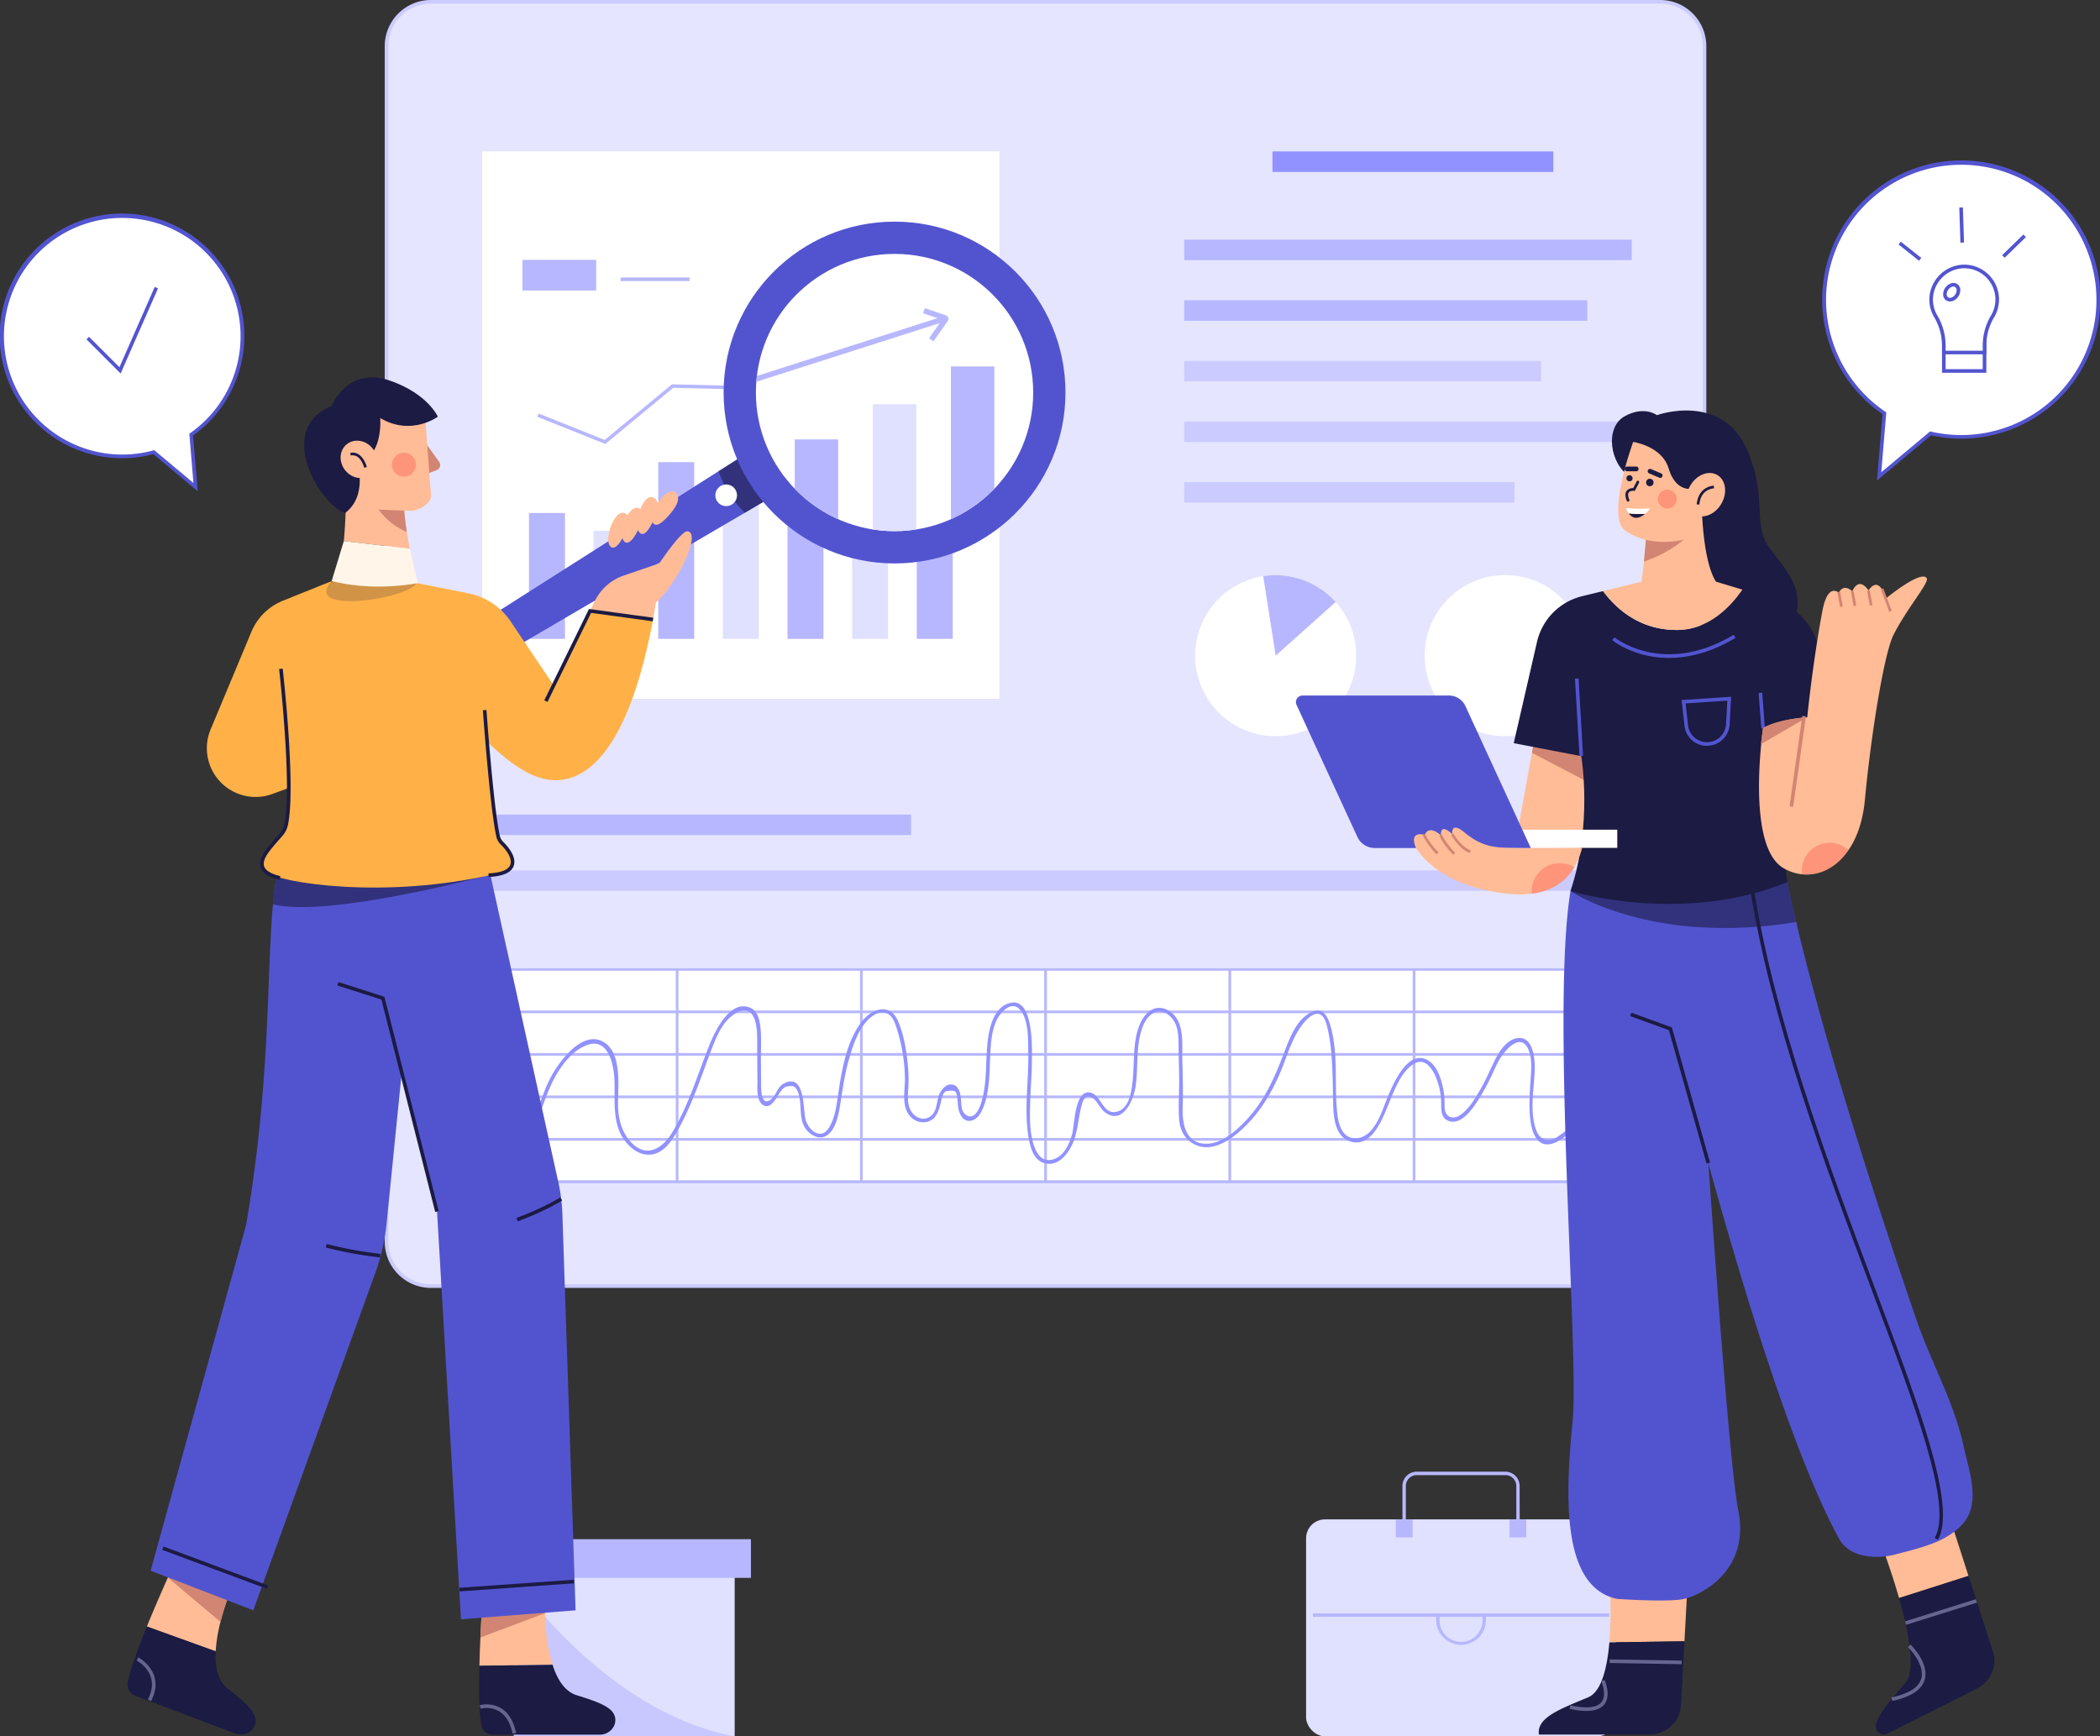 <svg id="OBJECTS" xmlns="http://www.w3.org/2000/svg" xmlns:xlink="http://www.w3.org/1999/xlink" viewBox="0 0 1457.82 1205.55"><rect x="0" y="0" width="1457.82" height="1205.55" fill="#333333" stroke="none"/><defs><clipPath id="clip-path"><circle cx="620.99" cy="272.54" r="96.25" fill="#fff"/></clipPath></defs><rect x="268.33" y="1.25" width="915" height="891.71" rx="30.8" fill="#e5e5ff"/><path d="M1152.53,894.21H299.14a32.09,32.09,0,0,1-32.06-32.06V32.05A32.09,32.09,0,0,1,299.14,0h853.39a32.09,32.09,0,0,1,32,32.05v830.1A32.09,32.09,0,0,1,1152.53,894.21ZM299.14,2.5a29.59,29.59,0,0,0-29.56,29.55v830.1a29.59,29.59,0,0,0,29.56,29.56h853.39a29.59,29.59,0,0,0,29.55-29.56V32.05A29.59,29.59,0,0,0,1152.53,2.5Z" fill="#cbcbff"/><rect x="883.33" y="105.14" width="195" height="14.23" fill="#9192ff"/><rect x="822.08" y="166.39" width="310.69" height="14.23" fill="#b7b7ff"/><rect x="822.08" y="208.47" width="279.83" height="14.23" fill="#b7b7ff"/><rect x="822.08" y="250.56" width="247.7" height="14.23" fill="#cbcbff"/><rect x="822.08" y="292.64" width="310.69" height="14.23" fill="#cbcbff"/><rect x="822.08" y="334.72" width="229.34" height="14.23" fill="#cbcbff"/><rect x="334.29" y="565.56" width="298.19" height="14.23" fill="#b7b7ff"/><rect x="335.15" y="604.31" width="771.01" height="14.23" fill="#cbcbff"/><rect x="334.76" y="105.14" width="359.09" height="380.03" fill="#fff"/><rect x="367.23" y="356.18" width="24.97" height="87.4" fill="#b7b7ff"/><rect x="412.09" y="368.5" width="24.97" height="75.08" fill="#e0e0ff"/><rect x="456.96" y="320.88" width="24.97" height="122.69" fill="#b7b7ff"/><rect x="501.82" y="329.67" width="24.97" height="113.91" fill="#e0e0ff"/><rect x="546.68" y="290.35" width="24.97" height="153.23" fill="#b7b7ff"/><rect x="591.55" y="269.11" width="24.97" height="174.47" fill="#e0e0ff"/><rect x="636.41" y="250.17" width="24.97" height="193.41" fill="#b7b7ff"/><polygon points="420.22 308.26 373.07 289.4 373.97 287.15 419.78 305.47 466.46 266.84 510 267.86 641.25 186.81 642.52 188.87 510.66 270.3 467.31 269.29 420.22 308.26" fill="#b7b7ff"/><rect x="362.68" y="180.43" width="51.22" height="21.29" fill="#b7b7ff"/><rect x="430.83" y="192.64" width="47.92" height="2.5" fill="#b7b7ff"/><circle cx="1044.94" cy="455.23" r="55.92" fill="#fff"/><path d="M885.58,511.15a55.9,55.9,0,1,1,55.92-55.92A55.92,55.92,0,0,1,885.58,511.15Z" fill="#fff"/><path d="M885.58,455.23,876.93,400a56,56,0,0,1,50.28,18Z" fill="#b7b7ff"/><rect x="340.85" y="671.79" width="767.38" height="147.5" fill="#fff"/><path d="M1110.46,821.49H341.22V672.12h769.24ZM343.1,819.62h765.49V674H343.1Z" fill="#b7b7ff"/><rect x="342.16" y="790.12" width="767.36" height="1.88" fill="#b7b7ff"/><rect x="342.16" y="760.62" width="767.36" height="1.88" fill="#b7b7ff"/><rect x="342.16" y="731.12" width="767.36" height="1.88" fill="#b7b7ff"/><rect x="342.16" y="701.62" width="767.36" height="1.88" fill="#b7b7ff"/><rect x="980.69" y="673.06" width="1.87" height="147.5" fill="#b7b7ff"/><rect x="852.8" y="673.06" width="1.87" height="147.5" fill="#b7b7ff"/><rect x="724.91" y="673.06" width="1.87" height="147.5" fill="#b7b7ff"/><rect x="597.01" y="673.06" width="1.87" height="147.5" fill="#b7b7ff"/><rect x="469.12" y="673.06" width="1.87" height="147.5" fill="#b7b7ff"/><path d="M363.24,797.2c11.15-15.54,13.56-35.56,23.53-51.92,4.86-8,11.3-15.9,20.2-19.47,15.35-6.16,19.27,13.65,19.6,24.66.48,16.18-2.21,33.74,11.16,45.89,4.46,4.06,10.37,6.46,16.39,4.87,7.22-1.92,11.71-8.54,15.29-14.61,10.23-17.4,16.73-37.34,23.84-56.16,3.59-9.51,8.16-21.68,17.56-27,13.41-7.59,14.87,9.21,14.84,18.06,0,9.7.07,19.4.15,29.1,0,4.67-.92,14.39,4.56,17,3.23,1.53,5.78-1.39,7.59-3.74,1.58-2,2.67-4.42,4.24-6.45s2.79-3.07,5.46-3.29c2.45-.2,3.62-.23,5.28,2a13.36,13.36,0,0,1,1.75,4.5c1.93,7.28,0,15.52,4.07,22.24,2.3,3.75,7.23,7.48,11.87,6.75,9.37-1.48,11.75-16.75,12.88-24.09,1.5-9.81,2.91-19.57,5.61-29.16s6.26-21.17,13.59-28.39c2.8-2.75,6.64-5.49,10.78-5,6,.67,7.92,7.48,9.4,12.37a118.07,118.07,0,0,1,5.31,34.09c0,8-2.32,17.93,3,24.83a12.14,12.14,0,0,0,12.3,4.66c6.76-1.68,8.39-8.24,9.77-14.19a25.21,25.21,0,0,1,.92-3.54c1.32-3.35,1.84-3.74,5.46-3.89,4-.16,4.14.77,4.78,4.07s.31,6.69,1.31,10c1.27,4.16,4.19,8,9,6.56,4.45-1.33,6.82-6.08,8.29-10.1,4.22-11.54,3.83-24.32,4.46-36.4.42-8,1.06-16.6,4.75-23.86,2.41-4.73,9.51-12.38,15-7.39,7.14,6.49,6.45,22.3,6.61,31,.35,18.73-2.79,37.53-.17,56.2,1,7,3,17.4,10.7,20,10.73,3.66,18.63-8,21.48-16.56,2.27-6.8,2.79-13.91,4.4-20.84.85-3.65,2.15-10.31,7.12-8.23,4.29,1.8,6.07,7.87,9.84,10.61,12.18,8.87,19.64-8.42,21.08-17.78,2.09-13.68-.07-28.75,5.05-41.84,1.3-3.31,3.33-6.82,6.37-8.82,7.45-4.9,14.78,1.88,17,8.81,1.7,5.26,1.38,11.16,1.48,16.62.11,5.93.27,11.85.38,17.77.18,9.79-.7,19.78-.07,29.53.44,6.78,3,13,8.86,16.78,14.7,9.61,31.89-5.38,41.27-15.89,10.66-12,17.83-26.15,23.35-41.05,2.79-7.54,5.58-15.23,9.94-22,2.4-3.73,9.05-12.67,14.52-10.2,3.55,1.61,4.74,8,5.5,11.36a117.94,117.94,0,0,1,2.37,17.05c.89,10.88.95,21.78,1.15,32.68.17,9.23.95,23.16,11.21,26.89,16,5.84,23.67-17.11,28.1-27.7,3.68-8.78,8.15-20.69,16.7-25.91,7.26-4.43,12.32,2.41,15,8.5a48.29,48.29,0,0,1,4,18.69c.06,4.45-.29,10,4.58,12.17,10.63,4.68,20.32-12.9,24.45-19.83,3.77-6.32,6.63-13,9.78-19.58,4-8.32,17-24.25,22.36-8.29,2,6,1.33,12.53.93,18.75-.46,7.06-1,14.14-.74,21.22.26,8.17,1.74,26,14.08,24.12,7.47-1.15,15.17-9.39,20.77-14.06a272.92,272.92,0,0,0,23.3-21.94c1.1-1.17-.66-2.94-1.77-1.77a274.63,274.63,0,0,1-23.3,22,169.69,169.69,0,0,1-13.61,10.58c-6.18,4.16-12.22,2.27-14.69-4.1-4.83-12.51-1.89-28-1.24-41,.39-7.74-.58-25.45-12.44-23.3-7.1,1.29-12,8.94-15,14.85-3.37,6.7-6.12,13.6-9.91,20.09s-8.08,14.11-14.34,18.44c-4.72,3.26-10.25,1.71-10.78-4.62-.24-2.9.07-5.78-.27-8.68-1-8.4-4.18-22.26-13.26-25.66-12.61-4.71-21.8,16.5-25.39,24.81-3.67,8.5-6.52,19.39-13.31,26-4.79,4.68-12.56,6.3-17.46.9-3.58-4-4.48-10.2-5-15.28-2-19.77,1-40.18-4.64-59.55-1.62-5.59-4.72-12.49-11.63-10-11.6,4.1-16.87,19.16-20.82,29.54-6.32,16.58-13.31,32.46-25.62,45.65-7.09,7.61-17.38,17-28.49,16.79-14.58-.3-16.4-14.85-16-26,.41-10.91,0-21.84-.26-32.75-.19-8.78,1-19.25-3.34-27.29-2.77-5.12-8.63-9.2-14.67-8.13-5.14.91-8.95,5.75-11,10.2-5.58,12-4.1,26.4-5.36,39.2-.72,7.31-2,19.86-10.58,22.4-10.77,3.21-11.11-13-20.17-13.29-9.6-.32-9.68,22.74-11.34,28.81-2.05,7.48-6,16.42-14.47,18-5.28,1-8.79-2.31-10.84-6.85-4.66-10.31-4.09-23.3-3.8-34.35.22-8.25,1-16.48,1.1-24.73.16-8.9,1.93-47.12-15-43-11.74,2.84-14.75,18-15.79,28-1.39,13.39-.22,27.1-4,40.17-1,3.4-2.31,7.32-5.15,9.63s-6.5.35-8-2.75c-1-2.1-.94-4.74-1.14-7-.33-3.8-.81-9.46-5-11.06-4.91-1.85-8.92,3.16-10.4,7.19-1.83,5-1.23,11.54-6.29,14.84s-11.05.19-13.5-4.72c-2.56-5.11-1.63-11.33-1.39-16.83a102.62,102.62,0,0,0-.63-16.72c-1.08-9.41-2.84-19.74-6.71-28.45-5.34-12-17.24-8.83-24.31-.19-12,14.66-15,36.95-17.65,55-.83,5.8-1.94,11.83-4.53,17.13-1.33,2.72-3.24,5.94-6.48,6.49-5.41.91-9.89-5.33-11.08-9.76-1.93-7.22-.11-32.81-15.13-25-4.66,2.44-5.11,8.26-9.08,11.18-6.22,4.58-6.6-5.54-6.65-9.45-.06-5.88-.1-11.75-.15-17.62-.07-7.89.53-16.08-.43-23.93-.61-5-2.14-10.85-7.31-12.92-14-5.59-24.45,17-28.2,26.48-8,20.09-14.35,41.56-25.56,60.15-6.15,10.2-16.64,17.84-27.18,8.29-7.53-6.82-10.31-16.85-10.5-26.67-.26-12.77,3.56-38.57-11.74-45.21-13.33-5.78-27.47,12.61-33.11,22.07-9.63,16.17-12.12,35.9-23.07,51.16-.94,1.31,1.23,2.56,2.16,1.26Z" fill="#9192ff"/><rect x="906.69" y="1054.93" width="215.15" height="150.62" rx="13.12" fill="#e0e0ff"/><rect x="911.44" y="1120.19" width="205.66" height="2.38" fill="#b7b7ff"/><path d="M1014.26,1142A17.29,17.29,0,0,1,997,1124.76v-4.57h34.55v4.57A17.29,17.29,0,0,1,1014.26,1142Zm-14.88-19.45v2.18a14.89,14.89,0,1,0,29.77,0v-2.18Z" fill="#b7b7ff"/><path d="M1055,1062.63h-2.38v-30.9a7.55,7.55,0,0,0-7.55-7.54H983.5a7.55,7.55,0,0,0-7.55,7.54v30.9h-2.38v-30.9a9.93,9.93,0,0,1,9.93-9.92H1045a9.94,9.94,0,0,1,9.93,9.92Z" fill="#b7b7ff"/><rect x="969.02" y="1054.93" width="11.61" height="12.51" fill="#b7b7ff"/><rect x="1047.93" y="1054.93" width="11.61" height="12.51" fill="#b7b7ff"/><rect x="356.66" y="1077.73" width="153.35" height="127.83" fill="#e0e0ff"/><rect x="345.36" y="1068.68" width="175.94" height="26.85" fill="#b7b7ff"/><path d="M510,1205.56H356.66V1095.13S418.76,1188.48,510,1205.56Z" fill="#b7b7ff" opacity="0.6"/><path d="M1361.49,113.15A95.09,95.09,0,0,0,1308.15,287l-3.65,43.8,35.69-29.86a95.08,95.08,0,1,0,21.3-187.74Z" fill="#fff"/><path d="M1303,333.63l3.84-46.06a96.59,96.59,0,1,1,33.67,14.67Zm58.49-219.23a93.83,93.83,0,0,0-52.64,171.51l.6.41L1306,327.87l33.87-28.34.61.14a93.83,93.83,0,1,0,21-185.27Z" fill="#5254cf"/><rect x="1349.4" y="228.24" width="28.27" height="29.34" fill="#fff"/><path d="M1378.92,258.82h-30.77V227h30.77Zm-28.27-2.5h25.77V229.49h-25.77Z" fill="#5254cf"/><path d="M1386.48,208a22.94,22.94,0,0,0-45.88-.28,22.68,22.68,0,0,0,3.05,11.69,40.54,40.54,0,0,1,5.75,20.19v5.21h28.27v-5.42a39.64,39.64,0,0,1,5.71-19.9A22.73,22.73,0,0,0,1386.48,208Z" fill="#fff"/><path d="M1378.92,246h-30.77v-6.46a39,39,0,0,0-5.58-19.56,24.1,24.1,0,0,1-3.22-12.34,24.5,24.5,0,0,1,23.05-23.86,24.18,24.18,0,0,1,22.06,36.28,38.16,38.16,0,0,0-5.54,19.27Zm-28.27-2.5h25.77v-4.17a40.58,40.58,0,0,1,5.88-20.53,21.68,21.68,0,0,0-19.79-32.52,22,22,0,0,0-20.66,21.39,21.6,21.6,0,0,0,2.88,11.06,41.4,41.4,0,0,1,5.92,20.81Z" fill="#5254cf"/><path d="M1358.31,205.27c-1.78,2.53-4.76,3.51-6.66,2.17s-2-4.46-.22-7,4.75-3.51,6.65-2.18S1360.08,202.74,1358.31,205.27Z" fill="#fff"/><path d="M1353.61,209.29a4.59,4.59,0,0,1-2.68-.82,5,5,0,0,1-2-4,8.23,8.23,0,0,1,5.41-7.71,4.75,4.75,0,0,1,6.5,4.56,7.92,7.92,0,0,1-1.49,4.71h0a7.91,7.91,0,0,1-3.92,3A5.52,5.52,0,0,1,1353.61,209.29Zm2.5-10.36a3.1,3.1,0,0,0-1,.17,5.72,5.72,0,0,0-3.69,5.26,2.28,2.28,0,0,0,3.23,2.26,5.34,5.34,0,0,0,2.64-2.07h0a5.35,5.35,0,0,0,1-3.19,2.5,2.5,0,0,0-1-2.06A2.15,2.15,0,0,0,1356.11,198.93Z" fill="#5254cf"/><rect x="1324.6" y="165.32" width="2.5" height="18.18" transform="translate(364.82 1104.31) rotate(-51.55)" fill="#5254cf"/><rect x="1360.54" y="143.95" width="2.5" height="24.41" transform="translate(-4.3 43.66) rotate(-1.83)" fill="#5254cf"/><rect x="1387.89" y="169.69" width="20.58" height="2.5" transform="translate(276.75 1023.3) rotate(-44.21)" fill="#5254cf"/><path d="M168.44,233.25a83.58,83.58,0,1,0-61.68,80.68l29,24.28-3-36.46A83.48,83.48,0,0,0,168.44,233.25Z" fill="#fff"/><path d="M137.27,341.09,106.46,315.3A84.93,84.93,0,1,1,134,302.36Zm-30.21-28.54,27.22,22.78-2.85-34.19.59-.42a82.14,82.14,0,1,0-25.59,12Z" fill="#5254cf"/><polygon points="83.74 259.33 60.04 235.63 61.81 233.86 82.92 254.98 107.4 199.22 109.69 200.23 83.74 259.33" fill="#5254cf"/><path d="M539.52,342.82,517.1,356,278.74,495.62c-7.34,4.3-15.92,3.29-19.32-2.28v0c-3.41-5.57-.39-13.67,6.79-18.23L498.87,327.14l22.39-14.23Z" fill="#5254cf"/><path d="M539.52,342.82,517.1,356a70.58,70.58,0,0,1-11.46-14.27,71.79,71.79,0,0,1-6.77-14.54l22.39-14.23Z" fill="#1b1b43" opacity="0.6"/><path d="M508,350.31A7.5,7.5,0,1,1,510.52,340,7.5,7.5,0,0,1,508,350.31Z" fill="#fff"/><circle cx="620.99" cy="272.54" r="118.66" fill="#5254cf"/><circle cx="620.99" cy="272.54" r="96.25" fill="#fff"/><g clip-path="url(#clip-path)"><rect x="551.69" y="305.08" width="30.17" height="185.17" fill="#b7b7ff"/><rect x="605.91" y="280.65" width="30.17" height="210.84" fill="#e0e0ff"/><rect x="660.12" y="254.43" width="30.17" height="233.73" fill="#b7b7ff"/><rect x="515.47" y="241.1" width="145.14" height="3.75" transform="translate(-46.07 190.7) rotate(-17.74)" fill="#b7b7ff"/><path d="M648,237l-3.05-2.18L654,222l-13.18-4.52,1.21-3.54,14.56,5a2.55,2.55,0,0,1,1.71,1.74,2.63,2.63,0,0,1-.51,2.48Zm7.41-14.5.12,0Zm-.53-1.63a.35.35,0,0,0-.05.08Z" fill="#b7b7ff"/></g><path d="M383.56,1155.83l-50.75.78c.15-6.78.4-13.53.7-19.71.67-15.39,1.55-27.29,1.55-27.29l43.27-.3s-.2,4.29,0,10.75C378.61,1129.61,379.73,1143.86,383.56,1155.83Z" fill="#ffbc96"/><path d="M400.32,1177c-8.3-2.57-13.5-11-16.75-21.17l-50.77.79c-.38,15.94-.24,32,1.29,41a8.1,8.1,0,0,0,8,6.77h74.37c6.06,0,11.29-5.07,10.66-11.1C426.35,1186.07,417.84,1182.42,400.32,1177Z" fill="#1b1b43"/><path d="M378.33,1120.06l-44.82,16.84c.67-15.39,1.55-27.29,1.55-27.29l43.27-.3S378.13,1113.6,378.33,1120.06Z" fill="#d28572"/><path d="M355.86,1203.73c-1.59-7.54-4.74-12.77-9.38-15.57a17.75,17.75,0,0,0-12.8-1.82l-.69-2.4a20,20,0,0,1,14.75,2.06c5.27,3.16,8.83,9,10.57,17.22Z" fill="#656590"/><path d="M161.31,1101.21a182.92,182.92,0,0,0-8.25,24.87,109,109,0,0,0-3.33,20.47c-14.22-5.12-34.57-12.47-47.77-17.24,6.12-15,12.67-29.81,16.2-37.55l.1-.21c1.52-3.4,2.45-5.39,2.45-5.39Z" fill="#ffbc96"/><path d="M157.9,1172.28c-6.85-5.34-8.71-15.11-8.17-25.73-14.22-5.12-34.58-12.47-47.76-17.23-6,14.78-11.54,29.83-13.3,38.8a8.11,8.11,0,0,0,5.06,9.16l69.56,26.32c5.67,2.14,12.35-.75,13.9-6.61C179,1190,172.37,1183.55,157.9,1172.28Z" fill="#1b1b43"/><path d="M161.31,1101.21a182.92,182.92,0,0,0-8.25,24.87l-36.28-30.52,1.38-3.8.1-.21c1.52-3.4,2.45-5.39,2.45-5.39Z" fill="#d28572"/><path d="M104.86,1181.13l-2.22-1.15c9.31-17.86-7.1-26.7-7.8-27.07L96,1150.7C96.19,1150.8,115.31,1161.09,104.86,1181.13Z" fill="#656590"/><path d="M399.58,1118.06,320,1124.31,303.33,840.13,278.68,746.7,246.43,624.53l-1.67-6.38L237,588.71l-1.15-4.4,15.23-1.38,82.27-7.37,5,22.5v0l49.27,222.83a121.39,121.39,0,0,1,2.8,22.07Z" fill="#5254cf"/><path d="M285,683.48l-6.33,63.22L268.43,849.05a143.38,143.38,0,0,1-7.82,34.53l-84.78,234.48-71.25-27.5,66.25-240c17.08-98.8,14.25-174.63,18.65-222.73.28-3,.58-5.87.9-8.65,1.78-14.72,4.53-26.4,9.2-34.87l37.4,4.4,26.35,3.1L269.06,616l1.15,4.9Z" fill="#5254cf"/><path d="M338.31,598.06l.86,9.58s-111.67,30-149.69,20.19c.28-3,.58-5.87.9-8.65,1.78-14.72,4.53-26.4,9.2-34.87l37.4,4.4-1.15-4.4,15.23-1.38,82.27-7.37Z" fill="#1b1b43" opacity="0.6"/><polygon points="302.12 841.49 264.79 694.03 234.2 684.25 234.96 681.86 266.87 692.08 267.04 692.75 304.54 840.87 302.12 841.49" fill="#1b1b43"/><path d="M359.4,848l-.88-2.33c19.62-7.36,30.28-14.19,30.38-14.26l1.36,2.1C389.82,833.76,379.29,840.51,359.4,848Z" fill="#1b1b43"/><path d="M263.83,873.05a273.75,273.75,0,0,1-37.7-6.91l.65-2.42a270.59,270.59,0,0,0,37.3,6.84Z" fill="#1b1b43"/><rect x="145.83" y="1044.85" width="2.5" height="77.25" transform="matrix(0.35, -0.94, 0.94, 0.35, -920.56, 847.48)" fill="#1b1b43"/><rect x="318.86" y="1099.62" width="79.57" height="2.5" transform="translate(-76.48 27.93) rotate(-4.03)" fill="#1b1b43"/><path d="M230.21,403.47l-33.82,13.61a39.81,39.81,0,0,0-21.79,21.43l-28.38,67.93a33.85,33.85,0,0,0,9.36,38.88h0a33.84,33.84,0,0,0,33.55,5.93l24-8.82Z" fill="#ffb147"/><path d="M464.08,341.75c-6.32,3.13-13.61,16.42-10.84,21.21,2.27,3.92,7.54-1.39,9.29-3.21,3.19-3.34,11.45-12.27,6.89-17.34C468,340.79,466.07,340.77,464.08,341.75Z" fill="#ffbc96"/><path d="M448.79,346.56c-5.25,4.71-8.69,19.47-4.74,23.34,3.24,3.16,6.9-3.37,8.08-5.59,2.18-4.08,7.73-14.9,2-18.56C452.27,344.59,450.44,345.07,448.79,346.56Z" fill="#ffbc96"/><path d="M438.63,354c-5.3,4.54-9,18.51-5.2,22.06,3.14,2.91,6.9-3.31,8.13-5.43,2.25-3.89,8-14.19,2.36-17.51C442.12,352.05,440.3,352.54,438.63,354Z" fill="#ffbc96"/><path d="M429,357.43c-5.3,4.55-9,18.52-5.2,22.07,3.14,2.91,6.9-3.32,8.12-5.43,2.25-3.89,8-14.19,2.36-17.51C432.45,355.5,430.62,356,429,357.43Z" fill="#ffbc96"/><path d="M230.21,403.87,195,464.39s9.17,100,2.5,112.29-21.67,21.93-12.5,29,81.67,19.29,160,.87c21.67-6.14,6.67-17.54,1.67-22.8S335,446,335,446L290,404.92,256.67,396Z" fill="#ffb147"/><path d="M289.27,404.93c-6.25,10.94-79.81,22.18-59.06-1.46L251.46,399Z" fill="#1b1b43" opacity="0.2"/><path d="M384.58,476.18l-29-43.05A46.26,46.26,0,0,0,325.25,412L290,404.93l20.83,78.13s32.5,45.62,61.88,56.25c26.36,9.53,61.33-6.13,80.61-109.17l-43.72-6Z" fill="#ffb147"/><path d="M477.29,368.89c-4.42-.57-19.58,22.29-19.58,22.29l-24.51,8.35a35.32,35.32,0,0,0-20.46,18.13l-3.14,6.52,43.72,6c.72-3.85,1.42-7.78,2.1-11.88C470.42,404.72,487.08,370.14,477.29,368.89Z" fill="#ffbc96"/><path d="M296,308.34l8.86,12.27a3.84,3.84,0,0,1-1.94,5.88l-9.47,3.65-6.67-14.82Z" fill="#d28572"/><path d="M238.68,375.71A373.73,373.73,0,0,0,240,330.56l40.4,2.92a122,122,0,0,0-.23,13.83,186.43,186.43,0,0,0,2.25,22.07c.63,4,1.35,7.88,2.13,11.63Z" fill="#ffbc96"/><path d="M282.43,369.38A46.85,46.85,0,0,1,258.76,347l21.42.31A186.43,186.43,0,0,0,282.43,369.38Z" fill="#d28572"/><path d="M238.68,375.69l-8.47,27.78c19.49,4.69,39.45,4.89,59.79,1.46L284.56,381Z" fill="#fff5e8"/><path d="M295,287.64l4.18,55.9c.38,2.38-1.08,4.58-3.15,6.51a18.25,18.25,0,0,1-13.24,4.61l-28.62-1.19-20.42-22.91,15.83-48.75,28.75-.42Z" fill="#ffbc96"/><path d="M248,320.87s7.5,23.44-8.44,35.31c-17.19-5.62-49.06-57.81-9.37-74.37,0,0,10.93-27.82,40.62-17.5,26.21,9.1,33.13,25,33.13,25s-18.44,13.75-40,.93C264,290.24,266.14,318.06,248,320.87Z" fill="#1b1b43"/><path d="M258.6,311.29c4.66,5.78,4.2,13.9-1,18.12s-13.26,3-17.93-2.81-4.2-13.89,1-18.12S253.93,305.51,258.6,311.29Z" fill="#ffbc96"/><path d="M252.84,324.74c-.1-.4-2.6-9.93-9.31-8.48l-.4-1.83c6.79-1.47,10.52,5.81,11.53,9.86Z" fill="#1b1b43"/><circle cx="280.42" cy="322.64" r="8.33" transform="translate(-98.02 521.43) rotate(-76.72)" fill="#fe5b52" opacity="0.4"/><path d="M194.08,610.79c-7.58-1.81-11.87-4.62-13.11-8.61-2-6.49,4.68-13.92,10.59-20.48.93-1,1.82-2,2.63-3a14.44,14.44,0,0,0,3.26-6.48c5.49-26-3.6-106.91-3.69-107.73l2.48-.28c.38,3.34,9.23,82.14,3.66,108.53a17,17,0,0,1-3.82,7.6c-.82,1-1.73,2-2.66,3-5.2,5.76-11.66,12.94-10.06,18.07.94,3,4.74,5.36,11.3,6.92Z" fill="#1b1b43"/><path d="M339.22,608.89l-.11-2.5c8.54-.38,13.76-2.42,15.11-5.9s-1.12-8.73-6.77-14.33a10.9,10.9,0,0,1-2.91-5.35c-4.5-20.21-9.28-87-9.33-87.67l2.49-.17c.05.67,4.82,67.27,9.28,87.3a8.36,8.36,0,0,0,2.23,4.12c6.48,6.42,9.09,12.46,7.34,17S349,608.45,339.22,608.89Z" fill="#1b1b43"/><polygon points="380.08 487.35 377.83 486.26 408.88 422.81 453.49 428.9 453.15 431.38 410.33 425.54 380.08 487.35" fill="#1b1b43"/><path d="M1132.08,331.39c-14.79-9-18.12-34.58-4.37-42.29s22.5-.84,22.5-.84,46.12-16.82,63.54,26.05c13.12,32.29,2.71,49.16,14.17,65.41,13,18.52,33.95,35.21,6.66,67.71l-63.75-15.62-16.66-78.55Z" fill="#1b1b43"/><path d="M1352.71,1051.29l-46.88,20.63s6.74,17.4,12.5,37.65l48.2-15.4Z" fill="#ffbc96"/><path d="M1366.53,1094.17l-48.2,15.4c6.6,23.19,11.93,50.11,4.4,58.89-9.8,11.42-18.34,20.86-20.39,28.8a5.58,5.58,0,0,0,7.89,6.43l62.28-31.41a21.75,21.75,0,0,0,10.13-28.15Z" fill="#1b1b43"/><rect x="1321.73" y="1117.85" width="51.53" height="2.5" transform="translate(-272.7 453.45) rotate(-17.37)" fill="#656590"/><path d="M1313.59,1181l-.52-2.45c11.94-2.53,18.88-6.92,20.65-13,2.9-10-9-21.82-9.18-21.94l1.75-1.79c.53.52,13.15,12.94,9.83,24.42C1334.08,1173.23,1326.5,1178.21,1313.59,1181Z" fill="#656590"/><path d="M1171.67,1096.81l-54.17,5a278,278,0,0,1-.26,38.52l52.1-.76Z" fill="#ffbc96"/><path d="M1117.24,1140.33c-1.47,17.09-5.35,34.23-14.74,38.14-20,8.34-35.83,14.17-34.17,25.84h76.89a21.77,21.77,0,0,0,21.73-20.58l2.39-44.16Z" fill="#1b1b43"/><rect x="1141.25" y="1128.89" width="2.5" height="50.01" transform="translate(-30.25 2277.02) rotate(-89.05)" fill="#656590"/><path d="M1101.23,1187.94a54.48,54.48,0,0,1-11.61-1.48l.55-2.44c11,2.45,18.41,1.7,21.53-2.17,4.14-5.16-.08-14.42-.13-14.52l2.27-1c.2.44,4.92,10.78-.2,17.13C1111.22,1186.43,1107.06,1187.94,1101.23,1187.94Z" fill="#656590"/><path d="M1171,1109.63c-.65.22-1.25.37-1.8.5-10.83,2.5-46.65,0-46.65,0a37.61,37.61,0,0,1-4.65-1.32c-33.5-12.2-31.23-70.78-26.2-122,4.62-47-15-286.68-1.45-368.13l84.8-18.55.5,14.27,1,29.16,1.8,51.57s3.2,49.9,7.58,112.43c6.55,93.75,15.75,215.92,20.75,240.92C1214.63,1088.25,1184.51,1105.68,1171,1109.63Z" fill="#5254cf"/><path d="M1362.81,1057.71a39.54,39.54,0,0,1-6.18,5.77c-11.4,8.78-26.77,12-40.27,15.65a50.68,50.68,0,0,1-7.38,1.43c-12.57,1.55-26.3-1.33-32.17-12-30.1-54.85-64-163.73-90.9-261-19.65-71-35.53-135.9-43.43-169-3.47-14.62-5.4-23-5.4-23l38.43-1.16,65.32-2c1.78,8.8,3.8,18.08,6.08,27.7,22.3,95.17,66.22,226,83.42,276.08,10.33,30,26,56.72,32.83,88.12C1366.81,1021,1375.31,1043.28,1362.81,1057.71Z" fill="#5254cf"/><path d="M1246.91,640.13a296.82,296.82,0,0,1-70.38,3.43,238.79,238.79,0,0,1-34-5c-34.22-7.55-52.27-19.9-52.27-19.9l84.8-18.55.5,14.27,65.32-2C1242.61,621.23,1244.63,630.51,1246.91,640.13Z" fill="#1b1b43" opacity="0.6"/><polygon points="1184.7 807.89 1158.55 715.26 1131.65 705.48 1132.51 703.13 1160.61 713.35 1160.79 713.97 1187.11 807.22 1184.7 807.89" fill="#1b1b43"/><path d="M1345.25,1069.1l-2.17-1.25c12.62-21.91-12.68-89.42-44.7-174.9-31.09-83-69.79-186.3-83.78-278.46l2.47-.37c14,91.9,52.6,195.06,83.65,278C1333,978.16,1358.45,1046.17,1345.25,1069.1Z" fill="#1b1b43"/><path d="M1108.38,540c-3,21.12-7.55,48.72-7.55,48.72h-49.37l12-66.07,3-16.43s42.5,10,44.37,10C1111.56,516.18,1110.26,526.83,1108.38,540Z" fill="#ffbc96"/><path d="M1108.38,540l-2.25,5-42.65-22.32,3-16.43s42.5,10,44.37,10C1111.56,516.18,1110.26,526.83,1108.38,540Z" fill="#d28572"/><path d="M1097.71,524.93s8.12,47.5-7.5,93.75c0,0,77.5,23.75,150.62-6.25L1224,505.56l5.62-54.38-111.87,1.25-38.13,12.5Z" fill="#1b1b43"/><path d="M1261.19,445.09a46.78,46.78,0,0,0-30.63-29.33l-21-6.35c-8.46,12.32-23.56,28-45.59,28-25.91,0-42.16-14.87-51.11-27l-14.52,3.53A42.42,42.42,0,0,0,1067,445.63L1050.83,516l46.88,9,1.25-53.75,121.87-5.62,3.13,40s35.21-15.42,58.54.41Z" fill="#1b1b43"/><path d="M1314.58,440.56c-6.75,13.19-15.82,70.42-20,115-1.37,14.65-5.55,26.2-11.32,34.62-8.5,12.45-20.55,18.1-32.25,16.85a31.74,31.74,0,0,1-13.1-4.4c-20.13-11.92-17.55-62.87-15.3-85.8.7-6.9,1.35-11.27,1.35-11.27,11.87-6.55,30.62-7.5,30.62-7.5.25-2.58.55-5.18.85-7.85,2.55-23,6.43-49.15,9.78-66.53,3.75-19.37,11.25-12.17,11.25-12.17,3.75-6.9,9.37-.95,9.37-.95,5-10.95,11.25-.63,11.25-.63,7.8-11.25,12.08,5.63,12.08,5.63s24.22-20,28.35-14.18C1339.58,404.31,1324.16,421.81,1314.58,440.56Z" fill="#ffbc96"/><rect x="1017.71" y="576.07" width="105" height="12.61" fill="#fff"/><path d="M1062.67,588.79H954.37A13.34,13.34,0,0,1,942.25,581l-42.18-91.57a4.6,4.6,0,0,1,4.17-6.52h101.59a12.64,12.64,0,0,1,11.48,7.36Z" fill="#5254cf"/><path d="M1098.33,588.68a53.1,53.1,0,0,1-5.5,13.48c-5.8,9.8-15.1,16.52-29.42,18.32a72.52,72.52,0,0,1-16.53.08c-49.62-4.93-64-32.08-64-32.08s-5.53-11.52,6.2-8.87c0,0,2.2-7.33,11.25.32,0,0-1.08-9.07,7.82-.77,0,0-1.25-9.23,8.43-1.25s17.2,10.3,28.92,10.77S1098.33,588.68,1098.33,588.68Z" fill="#ffbc96"/><rect x="1094.89" y="471.13" width="2.5" height="53.84" transform="translate(-27.06 64.46) rotate(-3.33)" fill="#5254cf"/><path d="M1158.56,456.81a70.85,70.85,0,0,1-15.5-1.7c-14.92-3.36-23.5-10.38-23.86-10.68l1.6-1.92c.33.28,34.11,27.39,82.72-1.78l1.29,2.15C1187,453.57,1171.17,456.81,1158.56,456.81Z" fill="#5254cf"/><rect x="1221.77" y="480.94" width="2.5" height="24.66" transform="translate(-33.97 94.44) rotate(-4.36)" fill="#5254cf"/><path d="M1185,517.85a15.67,15.67,0,0,1-15.63-14l-2-17.82,34.38-2.26-1,19.15a15.78,15.78,0,0,1-15.47,14.9Zm-14.86-29.47,1.71,15.22a13.24,13.24,0,0,0,26.37-.78l.87-16.34Z" fill="#5254cf"/><rect x="1218.17" y="528.31" width="63.45" height="2.5" transform="matrix(0.14, -0.99, 0.99, 0.14, 548.73, 1691.91)" fill="#d28572"/><rect x="1297.08" y="409.85" width="1.88" height="10.48" transform="translate(-53.32 238.89) rotate(-10.3)" fill="#d28572"/><rect x="1285.83" y="410.16" width="1.88" height="10.48" transform="translate(-53.55 236.88) rotate(-10.3)" fill="#d28572"/><rect x="1276.46" y="410.78" width="1.88" height="10.48" transform="translate(-53.82 235.22) rotate(-10.3)" fill="#d28572"/><rect x="1308.54" y="408.36" width="1.88" height="16.68" transform="translate(-63.04 484.25) rotate(-20.47)" fill="#d28572"/><path d="M1254.55,498l-32.1,18.7c.7-6.9,1.35-11.27,1.35-11.27C1235.67,498.92,1254.55,498,1254.55,498Z" fill="#d28572"/><path d="M1283.26,590.18c-8.5,12.45-20.55,18.1-32.25,16.85a16.21,16.21,0,0,1-.18-2.53,19.38,19.38,0,0,1,32.43-14.32Z" fill="#fe5b52" opacity="0.4"/><path d="M1092.83,602.16c-5.8,9.8-15.1,16.52-29.42,18.32-.05-.6-.08-1.2-.08-1.8a19.38,19.38,0,0,1,29.5-16.52Z" fill="#fe5b52" opacity="0.4"/><path d="M1020.55,592.21c-4.95-1-11.13-8.62-13.2-12.62l1.67-.87c2.13,4.13,8,10.88,11.89,11.64Z" fill="#d28572"/><path d="M1008.81,593.5c-4.2-4.31-8.06-9.67-9.62-13.36l1.73-.73c1.48,3.49,5.19,8.63,9.23,12.78Z" fill="#d28572"/><path d="M997.24,593.19c-4.19-4.31-8-9.68-9.61-13.36l1.73-.73c1.47,3.49,5.18,8.63,9.23,12.78Z" fill="#d28572"/><path d="M1209.56,409.4c-8.48,12.33-23.58,28-45.6,28-25.9,0-42.15-14.87-51.1-27l26.72-6.53c.65-4.8,1.2-9.48,1.65-13.9.35-3.47.65-6.8.93-10,.45-5.18.75-9.85,1-13.85.32-5.47.47-9.63.55-11.92,0-1.33,0-2,0-2l37.5-15s-1.25,48.75,10,66.65Z" fill="#ffbc96"/><path d="M1173.54,370.35s-10,11.73-32.31,19.63c.35-3.47.65-6.8.93-10,.45-5.18.75-9.85,1-13.85Z" fill="#d28572"/><path d="M1133.75,306.81s-19.17,52.08-5.42,61.66c12.23,8.53,28.34,9.59,44.17,5.42l10.42-35.42-6.25-34.58Z" fill="#ffbc96"/><path d="M1177.5,338.89s-13.54,5.19-19.17-13.75c-4.58-15.42-24.58-18.33-24.58-18.33l8.12-7.5,38.55-1.05,14.16,17.3-4.79,22.5Z" fill="#1b1b43"/><ellipse cx="1184.17" cy="343.47" rx="15.83" ry="12.5" transform="translate(294.63 1197.25) rotate(-60)" fill="#ffbc96"/><path d="M1179.74,350.25l-1.88,0c0-.11.25-11.78,11.82-13.11l.22,1.87C1180,340.12,1179.74,349.84,1179.74,350.25Z" fill="#1b1b43"/><circle cx="1131.2" cy="332.07" r="2.14" fill="#1b1b43"/><path d="M1147.9,335a2.59,2.59,0,1,1-2.58-2.59A2.57,2.57,0,0,1,1147.9,335Z" fill="#1b1b43"/><path d="M1135.87,327.2h-6.38a1.63,1.63,0,0,1-1.63-1.63h0a1.63,1.63,0,0,1,1.63-1.63h6.38a1.63,1.63,0,0,1,1.63,1.63h0A1.63,1.63,0,0,1,1135.87,327.2Z" fill="#1b1b43"/><path d="M1151.9,331.67l-7.06-3a1.62,1.62,0,0,1-.87-2.13h0a1.64,1.64,0,0,1,2.14-.87l7.05,3a1.62,1.62,0,0,1,.87,2.13h0A1.62,1.62,0,0,1,1151.9,331.67Z" fill="#1b1b43"/><path d="M1130.21,348.29a.94.94,0,0,1-.87-.58c-1.25-3-1.28-5.38-.1-6.94a5.68,5.68,0,0,1,4.55-1.88l2.38-4.62a.94.94,0,0,1,1.26-.41,1,1,0,0,1,.41,1.27l-2.95,5.72-.64-.07s-2.49-.25-3.52,1.12c-.74,1-.62,2.75.34,5.1a.93.93,0,0,1-.51,1.22A.84.84,0,0,1,1130.21,348.29Z" fill="#1b1b43"/><path d="M1130.65,356.43c3.63,5.12,8.22,2.93,11.36.31A65.87,65.87,0,0,1,1130.65,356.43Z" fill="#1b1b43"/><path d="M1142,356.74a24.24,24.24,0,0,0,3.49-3.64c0-.05,0-.12-.08-.11a101.26,101.26,0,0,1-16.57-.23.08.08,0,0,0-.07.12,16.84,16.84,0,0,0,1.87,3.55A65.87,65.87,0,0,0,1142,356.74Z" fill="#fff"/><path d="M1164,346.52a6.54,6.54,0,1,1-6.53-6.54A6.53,6.53,0,0,1,1164,346.52Z" fill="#fe5b52" opacity="0.4"/></svg>